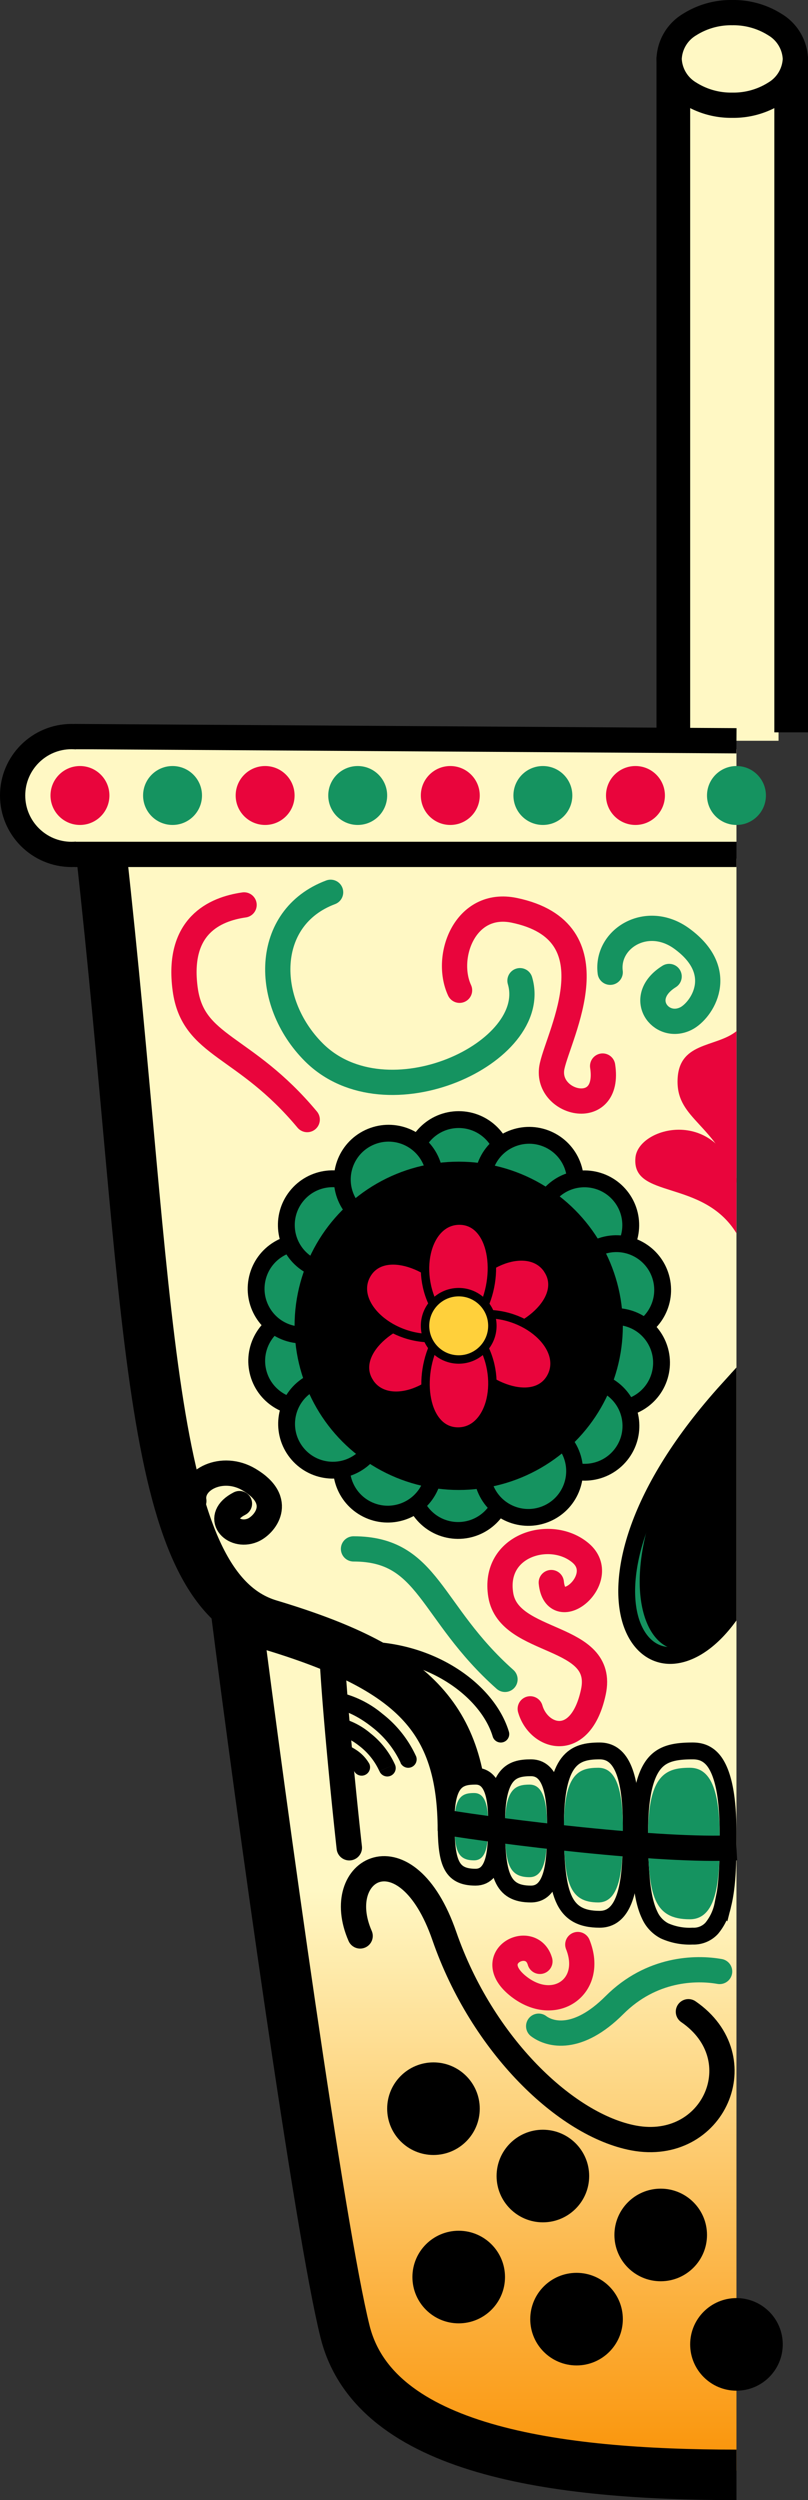 <svg xmlns="http://www.w3.org/2000/svg" fill="none" viewBox="0 0 96 297">
  <rect x="0" y="0" width="96" height="297" fill="#333333" stroke="none"/>
  <path fill="#FFF8C4" d="M92.5 9v79h-11V9z"/>
  <path fill="#000" d="M82 7a2 2 0 1 0-4 0h4Zm-4 0v80h4V7h-4Zm18 0a2 2 0 1 0-4 0h4Zm-4 0v80h4V7h-4Z"/>
  <path fill="#FFF8C4" stroke="#000" stroke-width="3" d="M79.5 7a4.98 4.98 0 0 0 2.43 4.08A9.22 9.22 0 0 0 87 12.5a9.2 9.2 0 0 0 5.07-1.42A4.98 4.98 0 0 0 94.5 7a4.98 4.98 0 0 0-2.43-4.08A9.22 9.22 0 0 0 87 1.5a9.2 9.2 0 0 0-5.07 1.42A4.98 4.98 0 0 0 79.5 7Z"/>
  <path fill="url(#a)" d="M11.5 102h76v191.5l-32-3-12.5-7L29 192l-8-11.5-9.5-78.5Z"/>
  <path stroke="#000" stroke-width="6" d="M12 101c6 54 5 87.5 20 92 17 5.1 23 11 23 24.5"/>
  <path stroke="#000" stroke-linecap="round" stroke-width="3" d="M42.79 229.98c-3.5-8 5.5-13 10 0s14.5 22.5 22.5 24c9.5 1.78 14.5-9.5 6.5-15"/>
  <path fill="#FFF8C4" stroke="#000" stroke-width="2" d="M82.3 208c.64 0 1.18.13 1.63.4.46.27.9.7 1.28 1.41.78 1.44 1.29 3.9 1.29 7.86 0 2.97 0 6.17-.62 8.62a6.32 6.32 0 0 1-1.31 2.77 2.9 2.9 0 0 1-2.28.94 7.29 7.29 0 0 1-3.33-.62 3.9 3.9 0 0 1-1.77-1.88c-.45-.93-.75-2.16-.94-3.81a55.08 55.08 0 0 1-.25-6.02c0-4.76.79-7.1 1.83-8.27 1-1.12 2.42-1.4 4.46-1.4Z"/>
  <path fill="#159360" d="M81.96 210c2.15 0 3.54 2 3.54 8 0 4.4 0 10-3.54 10-4.27 0-4.96-2.8-4.96-10s2.13-8 4.96-8Z"/>
  <path fill="#FFF8C4" stroke="#000" stroke-width="2" d="M71.25 208c2.28 0 3.75 2.22 3.75 8.89 0 4.89 0 11.11-3.75 11.11-4.52 0-5.25-3.11-5.25-11.11s2.25-8.89 5.25-8.89Z"/>
  <path fill="#159360" d="M71.08 210c1.78 0 2.92 1.78 2.92 7.11 0 3.91 0 8.89-2.92 8.89-3.5 0-4.08-2.49-4.08-8.89s1.75-7.11 4.08-7.11Z"/>
  <path fill="#FFF8C4" stroke="#000" stroke-width="2" d="M63.08 210c1.78 0 2.92 1.67 2.92 6.67 0 3.66 0 8.33-2.92 8.33-3.5 0-4.08-2.33-4.08-8.33s1.75-6.67 4.08-6.67Z"/>
  <path fill="#159360" d="M62.92 212c1.26 0 2.08 1.22 2.08 4.89 0 2.69 0 6.11-2.08 6.11-2.51 0-2.92-1.71-2.92-6.11s1.25-4.89 2.92-4.89Z"/>
  <path fill="#FFF8C4" stroke="#000" stroke-width="2" d="M56.5 211c1.52 0 2.5 1.33 2.5 5.33 0 2.94 0 6.67-2.5 6.67-3.01 0-3.5-1.87-3.5-6.67s1.5-5.33 3.5-5.33Z"/>
  <path fill="#159360" d="M56.33 213c1.02 0 1.67.89 1.67 3.56 0 1.95 0 4.44-1.67 4.44-2 0-2.33-1.24-2.33-4.44s1-3.56 2.33-3.56Z"/>
  <path stroke="#000" stroke-width="3" d="M53 216.5c6 1 25.5 3.5 34.5 3"/>
  <path fill="#000" d="M58.54 206.29a1 1 0 1 0 1.92-.58l-1.92.58ZM43 197c8.17 0 14.2 4.8 15.54 9.29l1.92-.58C58.8 200.2 51.83 195 43 195v2Z"/>
  <path fill="#159360" stroke="#000" stroke-width="2" d="M74.95 192.58c-1.62-5.22.4-15.23 11.55-27.54v27.13c-2.46 3.3-5.02 4.54-6.99 4.49-1.96-.05-3.71-1.39-4.56-4.08Z"/>
  <path fill="#000" d="M87 191.16c-8.22 13.6-19.97-3.29 0-28.16v28.16Z"/>
  <path stroke="#000" stroke-width="6" d="M28 191c3 23.67 10 74 13 86 3.53 14.1 25 17 46.5 17"/>
  <circle cx="51.5" cy="250.5" r="5.5" fill="#000"/>
  <circle cx="64.5" cy="258.5" r="5.5" fill="#000"/>
  <circle cx="54.5" cy="270.5" r="5.5" fill="#000"/>
  <circle cx="68.5" cy="275.5" r="5.5" fill="#000"/>
  <circle cx="78.5" cy="265.5" r="5.5" fill="#000"/>
  <path fill="#000" d="M40 219.67a1.5 1.5 0 0 0 3-.34l-3 .34Zm-2-22.08c.4 6.84 1.5 17.57 2 22.08l3-.34c-.5-4.5-1.6-15.16-2-21.92l-3 .18Z"/>
  <path fill="#000" d="M47.58 209.4a1 1 0 1 0 1.84-.8l-1.84.8Zm-7.74-6.41c1.28.21 2.87.99 4.35 2.17a11.5 11.5 0 0 1 3.4 4.23l1.83-.78a13.48 13.48 0 0 0-3.98-5.02 12.13 12.13 0 0 0-5.28-2.58l-.32 1.98Z"/>
  <path fill="#000" d="M45.08 210.39a1 1 0 1 0 1.84-.78l-1.84.78Zm-5.25-4.4c.84.14 1.92.66 2.94 1.48a7.9 7.9 0 0 1 2.3 2.92l1.85-.78a9.9 9.9 0 0 0-2.9-3.7 8.82 8.82 0 0 0-3.85-1.9l-.34 1.98Z"/>
  <path fill="#000" d="M42.12 210.47a1 1 0 0 0 1.76-.94l-1.76.94Zm-2.25-1.48c.35.05.82.23 1.28.53.47.3.8.65.97.95l1.76-.94a4.8 4.8 0 0 0-1.64-1.7 5.37 5.37 0 0 0-2.1-.82l-.27 1.98Z"/>
  <circle cx="54.5" cy="138.5" r="5.5" fill="#159360" stroke="#000" stroke-width="2"/>
  <circle cx="62.87" cy="140.37" r="5.5" fill="#159360" stroke="#000" stroke-width="2" transform="rotate(26.17 62.87 140.37)"/>
  <circle cx="69.44" cy="145.54" r="5.5" fill="#159360" stroke="#000" stroke-width="2" transform="rotate(51.23 69.44 145.54)"/>
  <circle cx="73.23" cy="153.24" r="5.5" fill="#159360" stroke="#000" stroke-width="2" transform="rotate(77.4 73.23 153.24)"/>
  <circle cx="36" cy="161.67" r="5.5" fill="#159360" stroke="#000" stroke-width="2" transform="rotate(-102.93 36 161.67)"/>
  <circle cx="35.94" cy="153.09" r="5.5" fill="#159360" stroke="#000" stroke-width="2" transform="rotate(-76.75 35.94 153.1)"/>
  <circle cx="39.52" cy="145.53" r="5.5" fill="#159360" stroke="#000" stroke-width="2" transform="rotate(-51.7 39.52 145.53)"/>
  <circle cx="46.17" cy="140.12" r="5.5" fill="#159360" stroke="#000" stroke-width="2" transform="rotate(-25.53 46.17 140.12)"/>
  <circle cx="54.43" cy="176.31" r="5.5" fill="#159360" stroke="#000" stroke-width="2" transform="rotate(-179.52 54.43 176.31)"/>
  <circle cx="46.07" cy="174.37" r="5.5" fill="#159360" stroke="#000" stroke-width="2" transform="rotate(-153.34 46.07 174.37)"/>
  <circle cx="39.55" cy="169.15" r="5.5" fill="#159360" stroke="#000" stroke-width="2" transform="rotate(-128.3 39.55 169.15)"/>
  <circle cx="73.11" cy="161.88" r="5.5" fill="#159360" stroke="#000" stroke-width="2" transform="rotate(103.73 73.1 161.88)"/>
  <circle cx="69.47" cy="169.41" r="5.5" fill="#159360" stroke="#000" stroke-width="2" transform="rotate(128.78 69.47 169.4)"/>
  <circle cx="62.77" cy="174.76" r="5.5" fill="#159360" stroke="#000" stroke-width="2" transform="rotate(154.96 62.77 174.76)"/>
  <circle cx="54.5" cy="157.5" r="19.5" fill="#000"/>
  <path fill="#E9053C" stroke="#000" d="M65.12 150.88c2.15 3.37-2.8 7.7-7.94 8.01l-2.68-4.22c2.18-4.94 8.47-7.17 10.62-3.8Z"/>
  <path fill="#E9053C" stroke="#000" d="M65.47 163.6c-1.92 3.5-8.1 1.28-10.86-3.07l2.39-4.39c5.39-.48 10.38 3.94 8.47 7.46Zm-21.59.58c-2.15-3.37 2.8-7.7 7.94-8l2.68 4.21c-2.18 4.95-8.47 7.17-10.62 3.8Z"/>
  <path fill="#E9053C" stroke="#000" d="M54.42 170.06c-4 0-5-6.5-2.5-11h5c3 4.5 1.5 11-2.5 11Zm-10.89-18.59c1.92-3.52 8.1-1.29 10.86 3.06l-2.39 4.4c-5.39.48-10.38-3.95-8.47-7.46Z"/>
  <path fill="#E9053C" stroke="#000" d="M54.58 145c4 0 5 6.5 2.5 11h-5c-3-4.5-1.5-11 2.5-11Z"/>
  <circle cx="54.5" cy="157.5" r="4" fill="#FFD03B" stroke="#000"/>
  <circle cx="8.5" cy="94.5" r="7" fill="#FFF8C4" stroke="#000" stroke-width="3"/>
  <path fill="#FFF8C4" d="M9 89h78.5v11H9z"/>
  <path fill="#000" d="M9 100a1.5 1.5 0 0 0 0 3v-3Zm0 3h78.5v-3H9v3Zm0-17a1.5 1.5 0 0 0 0 3v-3Zm0 3 78.49.5.02-3L9 86l-.02 3Z"/>
  <circle cx="9.5" cy="94.5" r="3.5" fill="#E9053C"/>
  <circle cx="53.5" cy="94.5" r="3.5" fill="#E9053C"/>
  <circle cx="31.5" cy="94.5" r="3.5" fill="#E9053C"/>
  <circle cx="75.5" cy="94.5" r="3.5" fill="#E9053C"/>
  <circle cx="20.5" cy="94.5" r="3.5" fill="#159360"/>
  <circle cx="64.5" cy="94.5" r="3.5" fill="#159360"/>
  <circle cx="42.5" cy="94.5" r="3.5" fill="#159360"/>
  <path stroke="#E9053C" stroke-linecap="round" stroke-width="3" d="M36.5 133c-7.5-9-13.57-8.56-14.5-15.5-1-7.5 3.5-9.5 7-10m25.6 10.14c-1.84-4 .66-10.71 6.5-9.5 12 2.5 5.36 14.6 4.5 18.5-1 4.5 7 6.5 6 0"/>
  <path stroke="#159360" stroke-linecap="round" stroke-width="3" d="M39.28 106c-8 3-8 13-2 19 8.63 8.63 27 0 24.5-8.5"/>
  <path stroke="#E9053C" stroke-linecap="round" stroke-width="3" d="M65.5 188c.5 5 7-.5 3.5-3.5s-10.5-1-9.5 5S72 194 70.5 201s-6.5 5.5-7.5 2m5.65 28c2 5-2.75 8.3-7 5-4.5-3.5 1.5-6.5 2.5-3"/>
  <path fill="#E9053C" d="M75.5 137.5c-.5 5 8 2.5 12 9V140c-2.5-8.5-11.64-6.12-12-2.5Z"/>
  <path fill="#E9053C" d="M80.5 128.5c0 4.5 4.5 5 7 12v-18c-2.5 2-7 1.2-7 6Z"/>
  <path stroke="#159360" stroke-linecap="round" stroke-width="3" d="M79.5 116c-4 2.5-1 6.5 2 5 1.84-.92 5-5.5-.5-9.5-4.12-3-9 0-8.5 4"/>
  <path stroke="#000" stroke-linecap="round" stroke-width="3" d="M28.45 178.62c-3.1 1.59-.78 4.12 1.55 3.17 1.42-.58 3.87-3.48-.4-6.02-3.18-1.9-6.96 0-6.57 2.54"/>
  <path stroke="#159360" stroke-linecap="round" stroke-width="3" d="M85.5 234.2c-2.83-.5-8.1-.4-12.5 4s-7.67 3.5-9 2.5M42 184c9 0 9 7.5 18 15.5"/>
  <circle cx="87.5" cy="94.5" r="3.5" fill="#159360"/>
  <circle cx="87.5" cy="278.5" r="5.5" fill="#000"/>
  <defs>
    <linearGradient id="a" x1="49.5" x2="49.5" y1="102" y2="293.5" gradientUnits="userSpaceOnUse">
      <stop stop-color="#FFF8C4"/>
      <stop offset=".64" stop-color="#FFF8C4"/>
      <stop offset="1" stop-color="#FA9307"/>
    </linearGradient>
  </defs>
</svg>

